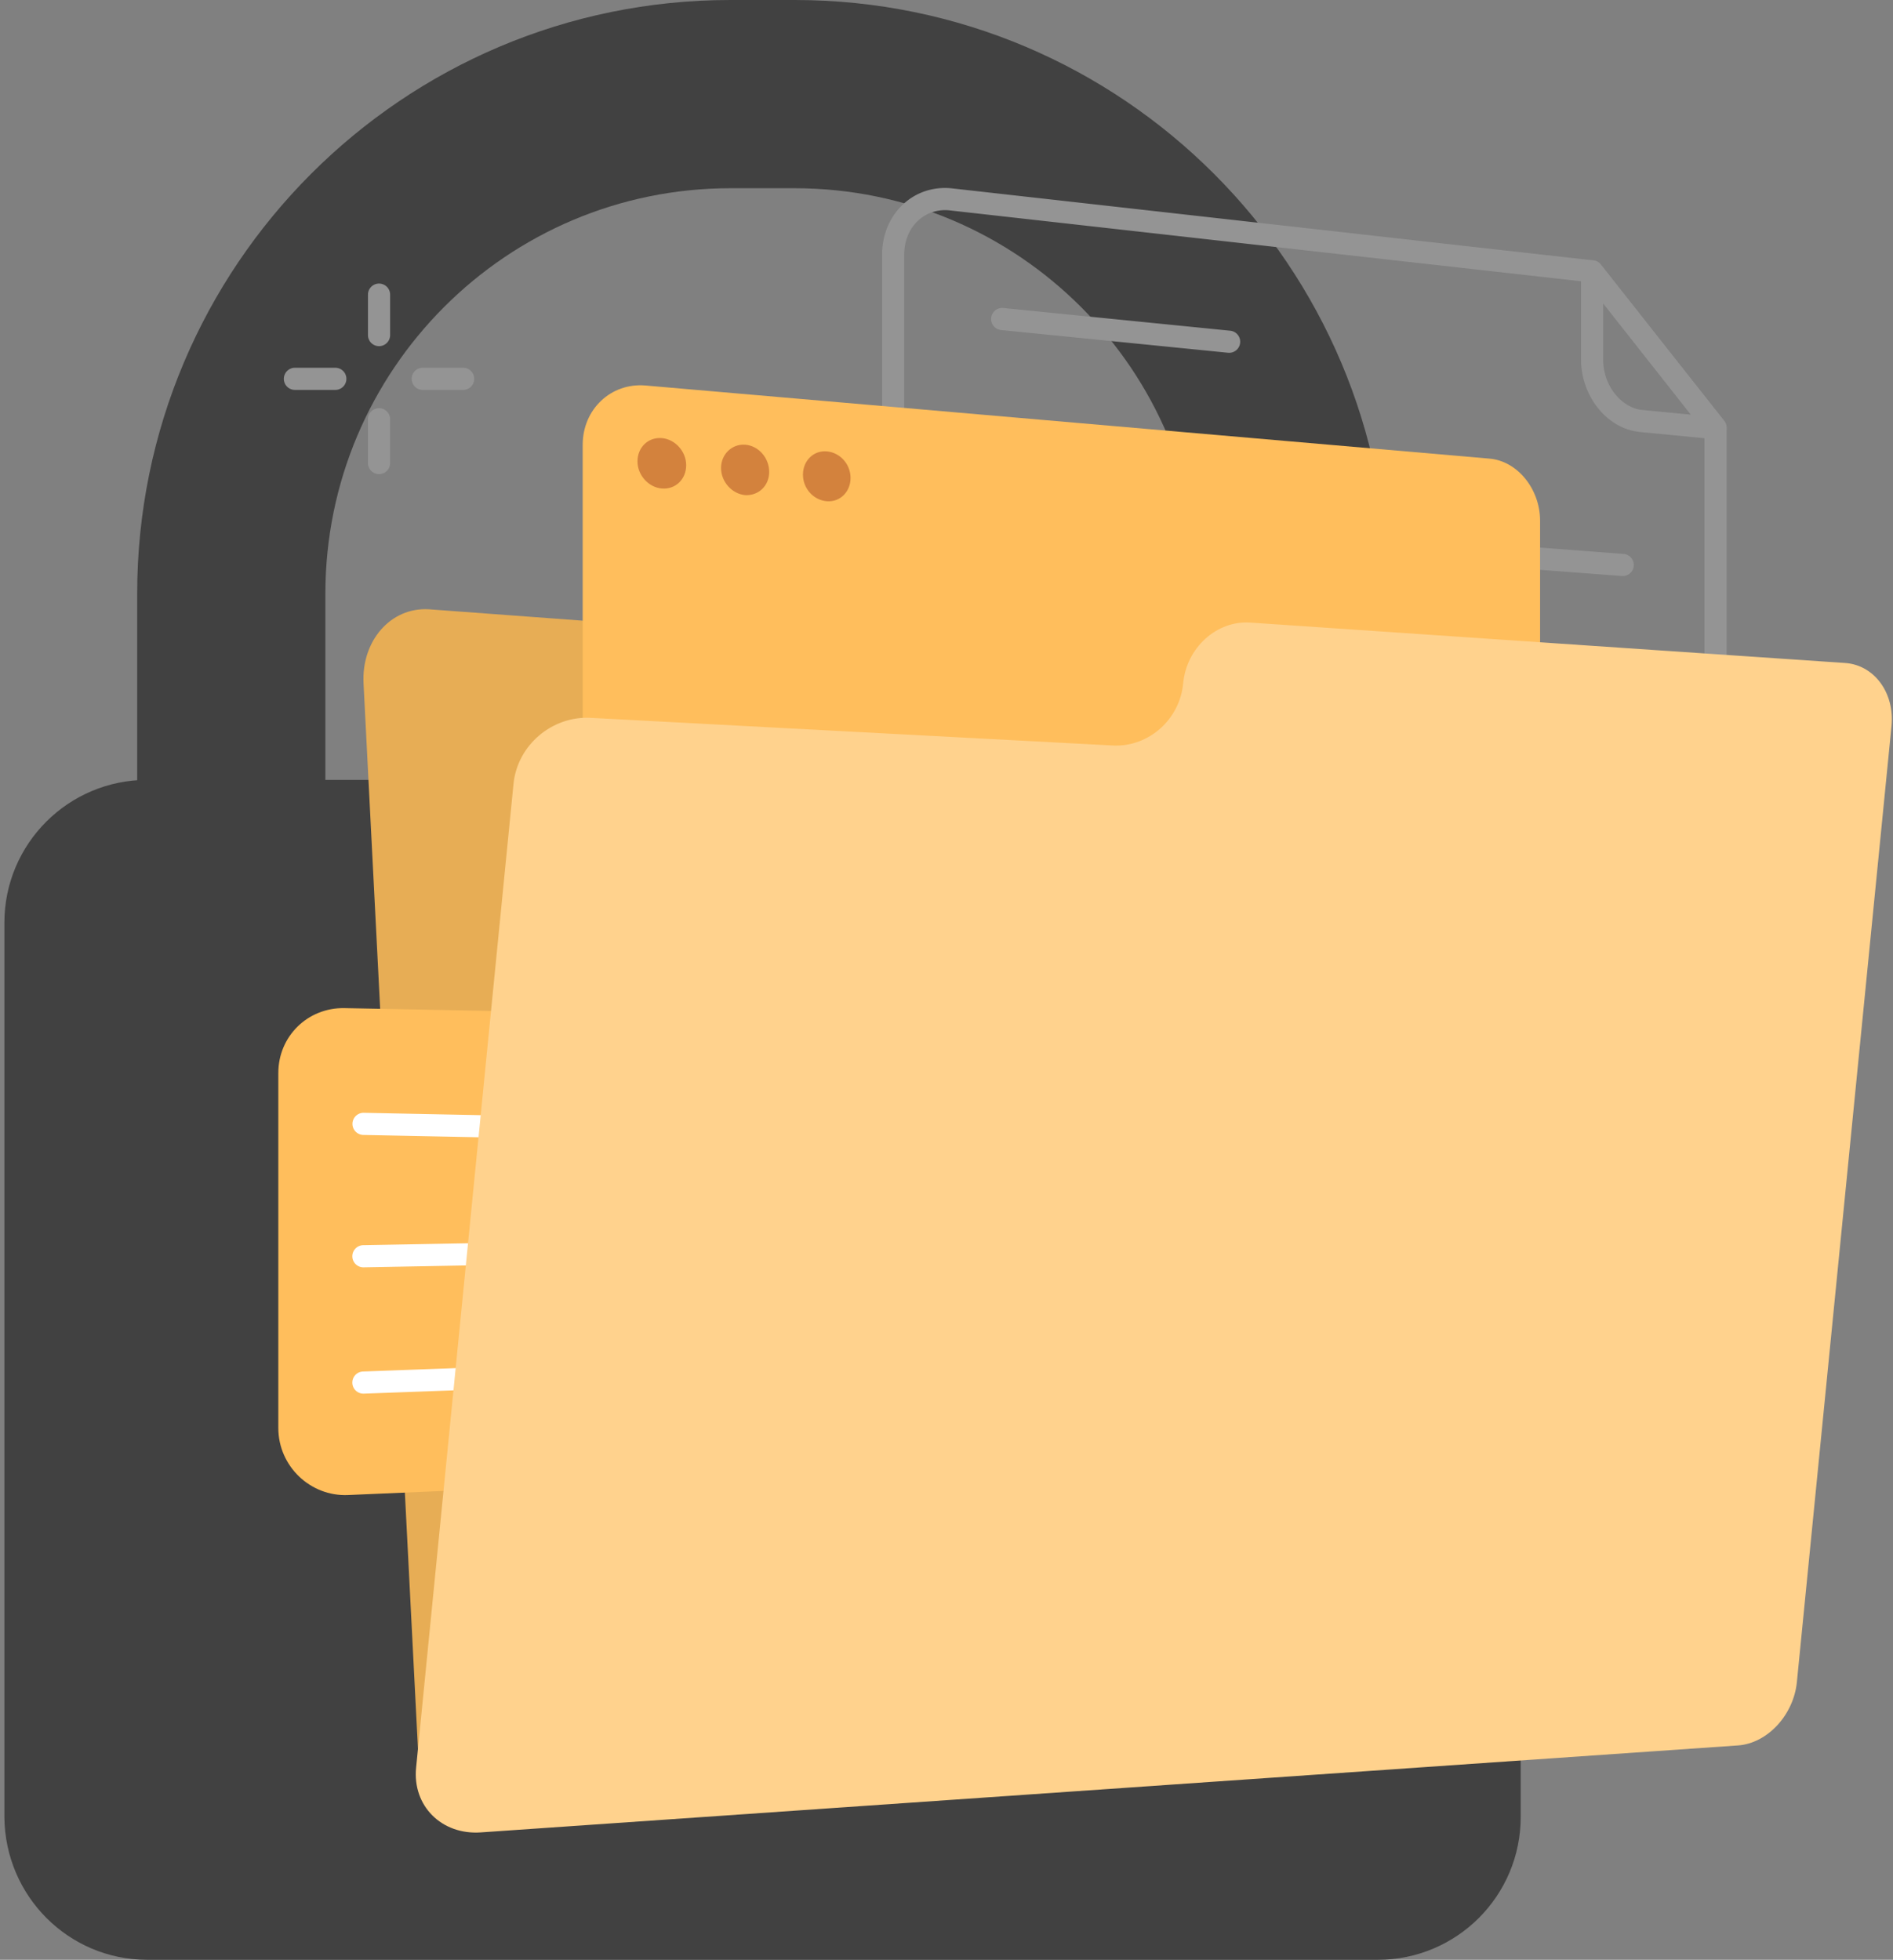 <svg xmlns="http://www.w3.org/2000/svg" width="342" height="354" fill="none" viewBox="0 0 342 354"><rect x="0" y="0" width="342" height="354" fill="#808080" stroke="none"/><path fill="#414141" d="M26.587 354h222.359c14.197 0 25.795-11.507 25.795-25.816V166.688c0-14.208-11.498-25.815-25.795-25.815H26.587C12.39 140.873.792 152.38.792 166.688v161.496C.892 342.493 12.39 354 26.587 354"/><path fill="#414141" fill-rule="evenodd" d="M131.968 34c-40.39 0-73.184 32.8-73.184 73.254v110.375H216.75V107.254C216.749 66.8 183.955 34 143.565 34zM24.784 107.254C24.784 48.048 72.775 0 131.968 0h11.597c59.192 0 107.184 48.048 107.184 107.254v144.375H24.784z" clip-rule="evenodd"/><path fill="#E7AD55" d="M126.568 302.169c-11.098 1.801-50.89 17.01-50.89 17.01L65.68 123.463c-.4-7.705 4.899-13.808 11.798-13.408l173.067 12.807 33.694 133.279z"/><path fill="#FFBE5C" d="m129.868 183.4-67.687-1.301c-6.6-.1-11.898 5.103-11.898 11.707v64.138c0 6.904 5.799 12.407 12.597 12.107l72.087-3.102c6.599-.3 11.598-5.903 11.098-12.607l-4.399-59.736c-.5-6.203-5.599-11.106-11.798-11.206"/><path fill="#FFF" fill-rule="evenodd" d="M63.68 202.969a2 2 0 0 1 2.04-1.96l54.59 1.1a2 2 0 0 1-.08 3.999l-54.59-1.1a2 2 0 0 1-1.96-2.039m58.59 22.915a2 2 0 0 1-1.963 2.036l-54.59 1a2 2 0 1 1-.073-3.999l54.589-1a2 2 0 0 1 2.037 1.963m-.001 21.778a2 2 0 0 1-1.926 2.072l-54.59 2.001a2 2 0 1 1-.146-3.997l54.59-2.001a2 2 0 0 1 2.072 1.925" clip-rule="evenodd"/><path fill="#949494" fill-rule="evenodd" d="M159.362 46.018c0-7.274 5.613-12.732 12.607-11.995l.014.001 115.878 13.008a2 2 0 0 1 1.346.748l22.296 28.216a2 2 0 0 1 .431 1.24v121.072a1.997 1.997 0 0 1-2.018 2l-148.572-1.301a2 2 0 0 1-1.982-2zM171.544 38c-4.402-.46-8.182 2.886-8.182 8.018v149.007l144.572 1.265V77.931l-21.348-27.017L171.55 38zm7.524 19.427a2 2 0 0 1 2.189-1.791l40.993 4.102a2 2 0 1 1-.399 3.98l-40.992-4.102a2 2 0 0 1-1.791-2.19m3.895 36.268a2 2 0 0 1 2.145-1.843l108.18 8.205a2 2 0 1 1-.303 3.988L184.806 95.84a2 2 0 0 1-1.843-2.145" clip-rule="evenodd"/><path fill="#949494" fill-rule="evenodd" d="M286.983 47.13a2 2 0 0 1 2.226.652L311.505 76.1a1.999 1.999 0 0 1-1.763 3.228l-13.498-1.3-.015-.002c-6.022-.628-10.591-6.587-10.591-13.096V49.02a2 2 0 0 1 1.345-1.89m2.655 7.663v10.136c0 4.895 3.425 8.74 6.999 9.117l8.83.85z" clip-rule="evenodd"/><path fill="#FFBE5C" d="m269.042 293.562-152.472 1.301c-6.198.1-11.298-5.103-11.298-11.507V80.336c0-6.404 5.1-11.207 11.298-10.707l152.472 13.208c5.099.4 9.198 5.504 9.198 11.207v188.812c-.1 5.904-4.199 10.606-9.198 10.706"/><path fill="#D3823D" fill-rule="evenodd" d="M123.969 84.037c0-2.502-1.999-4.703-4.399-4.903-2.499-.2-4.399 1.7-4.399 4.202s2 4.703 4.399 4.903c2.5.2 4.399-1.701 4.399-4.203m14.997 1.2c0-2.501-1.899-4.703-4.299-4.903s-4.399 1.701-4.399 4.203c0 2.501 1.999 4.703 4.399 4.903 2.4.1 4.299-1.701 4.299-4.203m10.399-3.703c2.399.2 4.299 2.3 4.299 4.802s-1.9 4.403-4.299 4.203-4.299-2.302-4.299-4.803 1.899-4.403 4.299-4.203" clip-rule="evenodd"/><path fill="#FFD28D" d="M213.752 123.465c.6-6.504 6.099-11.407 12.098-11.007l107.58 7.305c5.199.4 8.898 5.403 8.298 11.407l-17.097 172.702c-.599 5.904-5.299 11.007-10.598 11.407L86.876 330.988c-7.099.5-12.398-4.803-11.698-11.707l17.597-177.705c.7-7.004 6.998-12.308 13.997-11.907l94.483 5.003c6.398.2 11.897-4.803 12.497-11.207"/><path fill="#949494" fill-rule="evenodd" d="M68.48 51.222a2 2 0 0 1 2 2v7.304a2 2 0 0 1-4 0v-7.304a2 2 0 0 1 2-2M51.281 68.43a2 2 0 0 1 2-2h7.299a2 2 0 0 1 0 4h-7.299a2 2 0 0 1-2-2m23.095 0a2 2 0 0 1 2-2h7.3a2 2 0 0 1 0 4h-7.3a2 2 0 0 1-2-2m-5.897 5.305a2 2 0 0 1 2 2v7.905a2 2 0 1 1-4 0v-7.905a2 2 0 0 1 2-2" clip-rule="evenodd"/></svg>